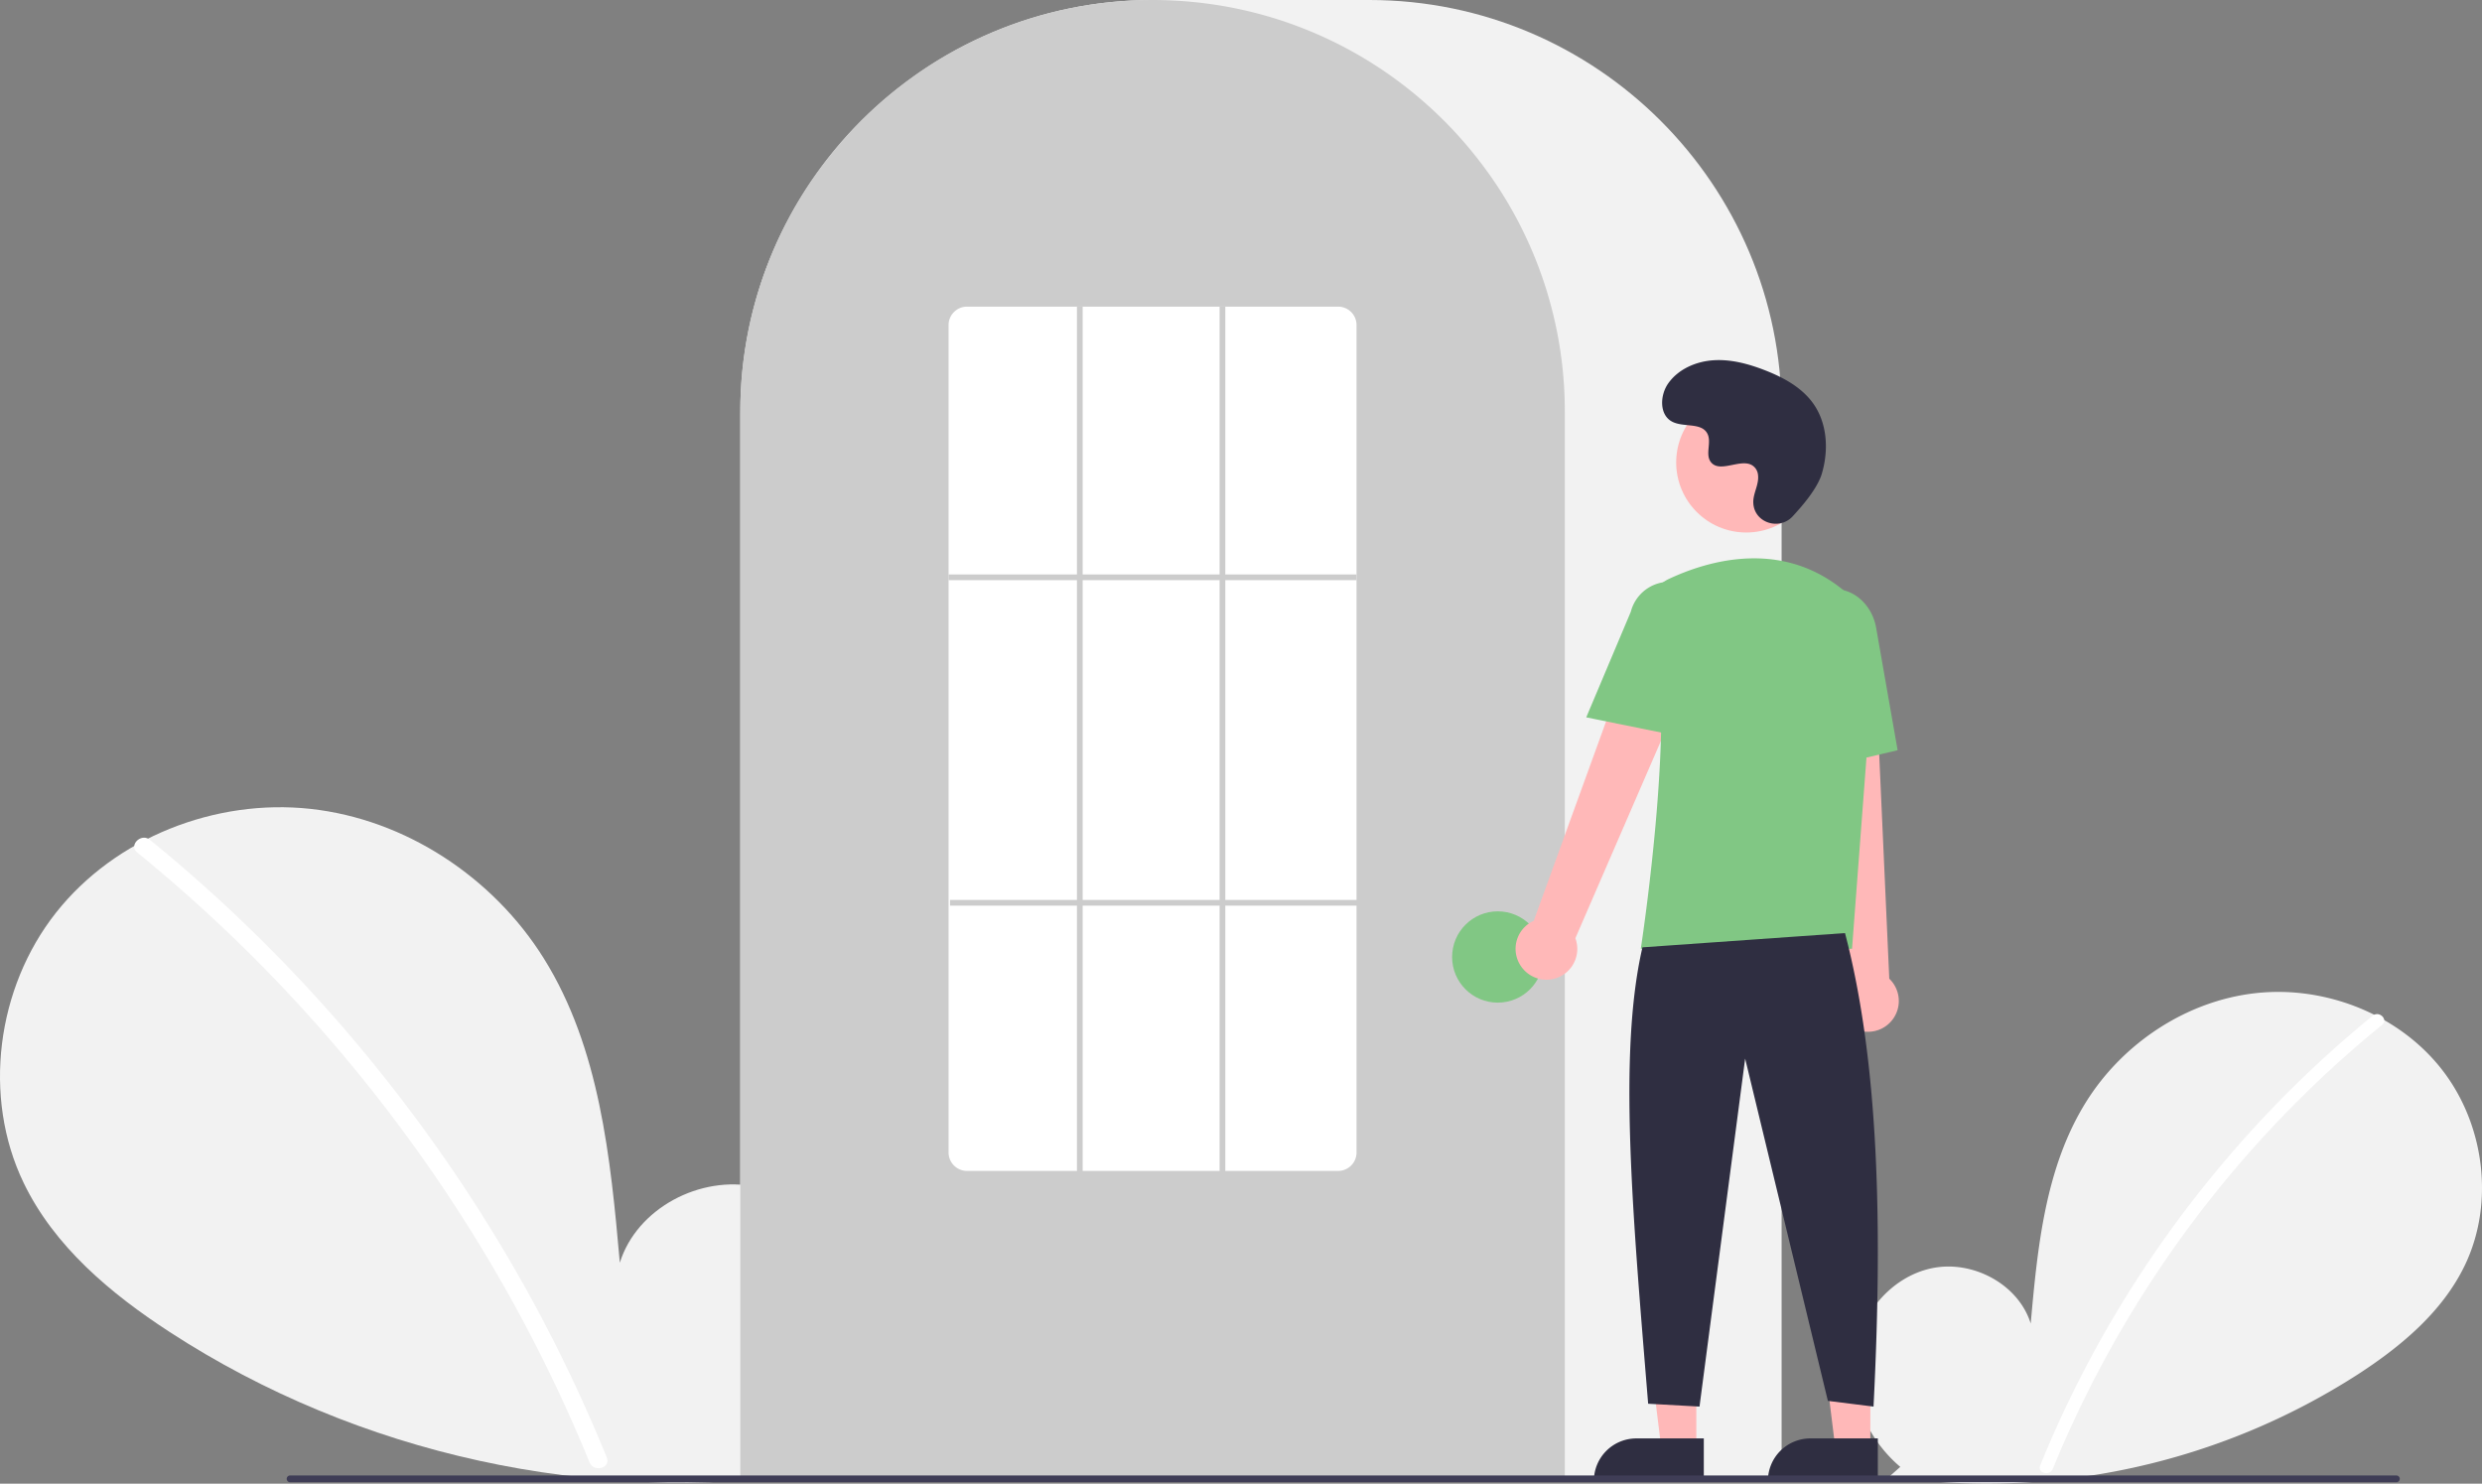 <svg xmlns="http://www.w3.org/2000/svg" data-name="Layer 1" width="870" height="520.139"><rect width="100%" height="100%" fill="#808080" stroke="none"/><path d="M666.092 514.257c-11.138-9.412-17.904-24.28-16.13-38.754s12.764-27.78 27.019-30.854 30.504 5.435 34.834 19.36c2.383-26.847 5.128-54.818 19.402-77.68 12.924-20.701 35.308-35.514 59.568-38.164s49.803 7.359 64.933 26.507 18.835 46.986 8.238 68.97c-7.806 16.194-22.188 28.246-37.257 38.051a240.452 240.452 0 0 1-164.453 35.977Z" fill="#f2f2f2"/><path d="M831.728 356.079a393.414 393.414 0 0 0-54.826 54.442 394.561 394.561 0 0 0-61.752 103.194c-1.112 2.725 3.312 3.911 4.412 1.217a392.342 392.342 0 0 1 115.401-155.618c2.285-1.86-.97-5.08-3.235-3.235Z" fill="#fff"/><path d="M280.067 511.7c15.299-12.928 24.591-33.349 22.154-53.229s-17.53-38.156-37.11-42.377-41.897 7.464-47.844 26.59c-3.272-36.874-7.044-75.292-26.648-106.693-17.751-28.433-48.497-48.778-81.818-52.418S40.397 293.68 19.616 319.98s-25.87 64.535-11.315 94.73c10.722 22.242 30.476 38.796 51.172 52.263 66.03 42.966 147.94 60.885 225.878 49.415" fill="#f2f2f2"/><path d="M52.567 294.442a540.355 540.355 0 0 1 75.304 74.777 548.076 548.076 0 0 1 59.386 87.89 545.835 545.835 0 0 1 25.43 53.847c1.527 3.742-4.55 5.371-6.06 1.67a536.36 536.36 0 0 0-49.01-92.727 539.734 539.734 0 0 0-65.728-81.198 538.44 538.44 0 0 0-43.766-39.815c-3.138-2.555 1.332-6.978 4.444-4.444Z" fill="#fff"/><path d="M624.5 519h-365V144.5C259.5 64.822 324.322 0 404 0h76c79.678 0 144.5 64.822 144.5 144.5Z" fill="#f2f2f2"/><path d="M548.5 519h-289V144.5a143.382 143.382 0 0 1 27.596-84.944c.663-.905 1.326-1.798 2.008-2.681a144.466 144.466 0 0 1 30.755-29.851c.66-.48 1.322-.952 1.994-1.423a144.16 144.16 0 0 1 31.472-16.46c.66-.25 1.334-.5 2.007-.742a144.02 144.02 0 0 1 31.108-7.336c.658-.09 1.333-.16 2.008-.23a146.288 146.288 0 0 1 31.106 0c.673.07 1.348.14 2.014.231a143.995 143.995 0 0 1 31.1 7.335c.673.241 1.346.492 2.009.743a143.8 143.8 0 0 1 31.106 16.216c.672.461 1.344.933 2.007 1.405a145.987 145.987 0 0 1 18.383 15.564 144.305 144.305 0 0 1 12.725 14.55c.68.88 1.342 1.774 2.005 2.677A143.382 143.382 0 0 1 548.5 144.5Z" fill="#ccc"/><circle cx="525" cy="335.5" r="16" fill="#81c784"/><path fill="#ffb8b8" d="M594.599 507.783h-12.26l-5.833-47.288 18.095.001-.002 47.287z"/><path d="M573.582 504.28h23.643v14.887h-38.53a14.887 14.887 0 0 1 14.887-14.887Z" fill="#2f2e41"/><path fill="#ffb8b8" d="M655.599 507.783h-12.26l-5.833-47.288 18.095.001-.002 47.287z"/><path d="M634.582 504.28h23.643v14.887h-38.53a14.887 14.887 0 0 1 14.887-14.887Z" fill="#2f2e41"/><path d="M533.098 338.67a10.743 10.743 0 0 1 4.51-15.843l41.676-114.867 20.507 11.191-47.585 109.771a10.8 10.8 0 0 1-19.108 9.748ZM649.336 360.254a10.743 10.743 0 0 1-2.893-16.217l-12.91-121.51 23.337 1.067 5.366 119.52a10.8 10.8 0 0 1-12.9 17.14Z" fill="#ffb8b8"/><circle cx="612.106" cy="162.123" r="24.561" fill="#ffb8b8"/><path d="M649.18 332.619h-74.047l.089-.577c.133-.86 13.197-86.439 3.562-114.436a11.813 11.813 0 0 1 6.069-14.583c13.772-6.485 40.208-14.471 62.52 4.91a28.234 28.234 0 0 1 9.46 23.395Z" fill="#81c784"/><path d="m589.354 258.25-33.336-6.763 15.626-37.03a13.997 13.997 0 0 1 27.106 6.998ZM632.05 270.808l-2.004-45.941c-1.52-8.637 3.424-16.8 11.028-18.135 7.605-1.33 15.031 4.66 16.558 13.36l7.533 42.928Z" fill="#81c784"/><path d="M646.716 327.119c11.915 45.376 13.214 103.069 10 166l-16-2-29-120-16 122-18-1c-5.377-66.03-10.613-122.716-2-160ZM628.29 181.104c-4.583 4.88-13.092 2.26-13.69-4.407a8.055 8.055 0 0 1 .01-1.556c.31-2.953 2.015-5.635 1.607-8.753a4.59 4.59 0 0 0-.84-2.15c-3.652-4.889-12.223 2.187-15.669-2.239-2.113-2.714.371-6.987-1.25-10.02-2.14-4.004-8.479-2.029-12.454-4.221-4.423-2.44-4.158-9.226-1.247-13.353 3.55-5.034 9.776-7.72 15.923-8.107s12.253 1.275 17.993 3.512c6.52 2.541 12.987 6.053 17 11.787 4.88 6.974 5.35 16.348 2.91 24.502-1.485 4.96-6.552 11.02-10.294 15.005Z" fill="#2f2e41"/><path d="M839.982 519.643H101.688a1.19 1.19 0 0 1 0-2.38h738.294a1.19 1.19 0 0 1 0 2.38Z" fill="#3f3d56"/><path d="M469 410.5H339a6.465 6.465 0 0 1-6.5-6.415v-290.17a6.465 6.465 0 0 1 6.5-6.415h130a6.465 6.465 0 0 1 6.5 6.415v290.17a6.465 6.465 0 0 1-6.5 6.415Z" fill="#fff"/><path fill="#ccc" d="M332.5 201.39h143v2h-143zM333 315.5h143v2H333z"/><path fill="#ccc" d="M377.5 107.5h2v304h-2zM427.5 107.5h2v304h-2z"/></svg>
